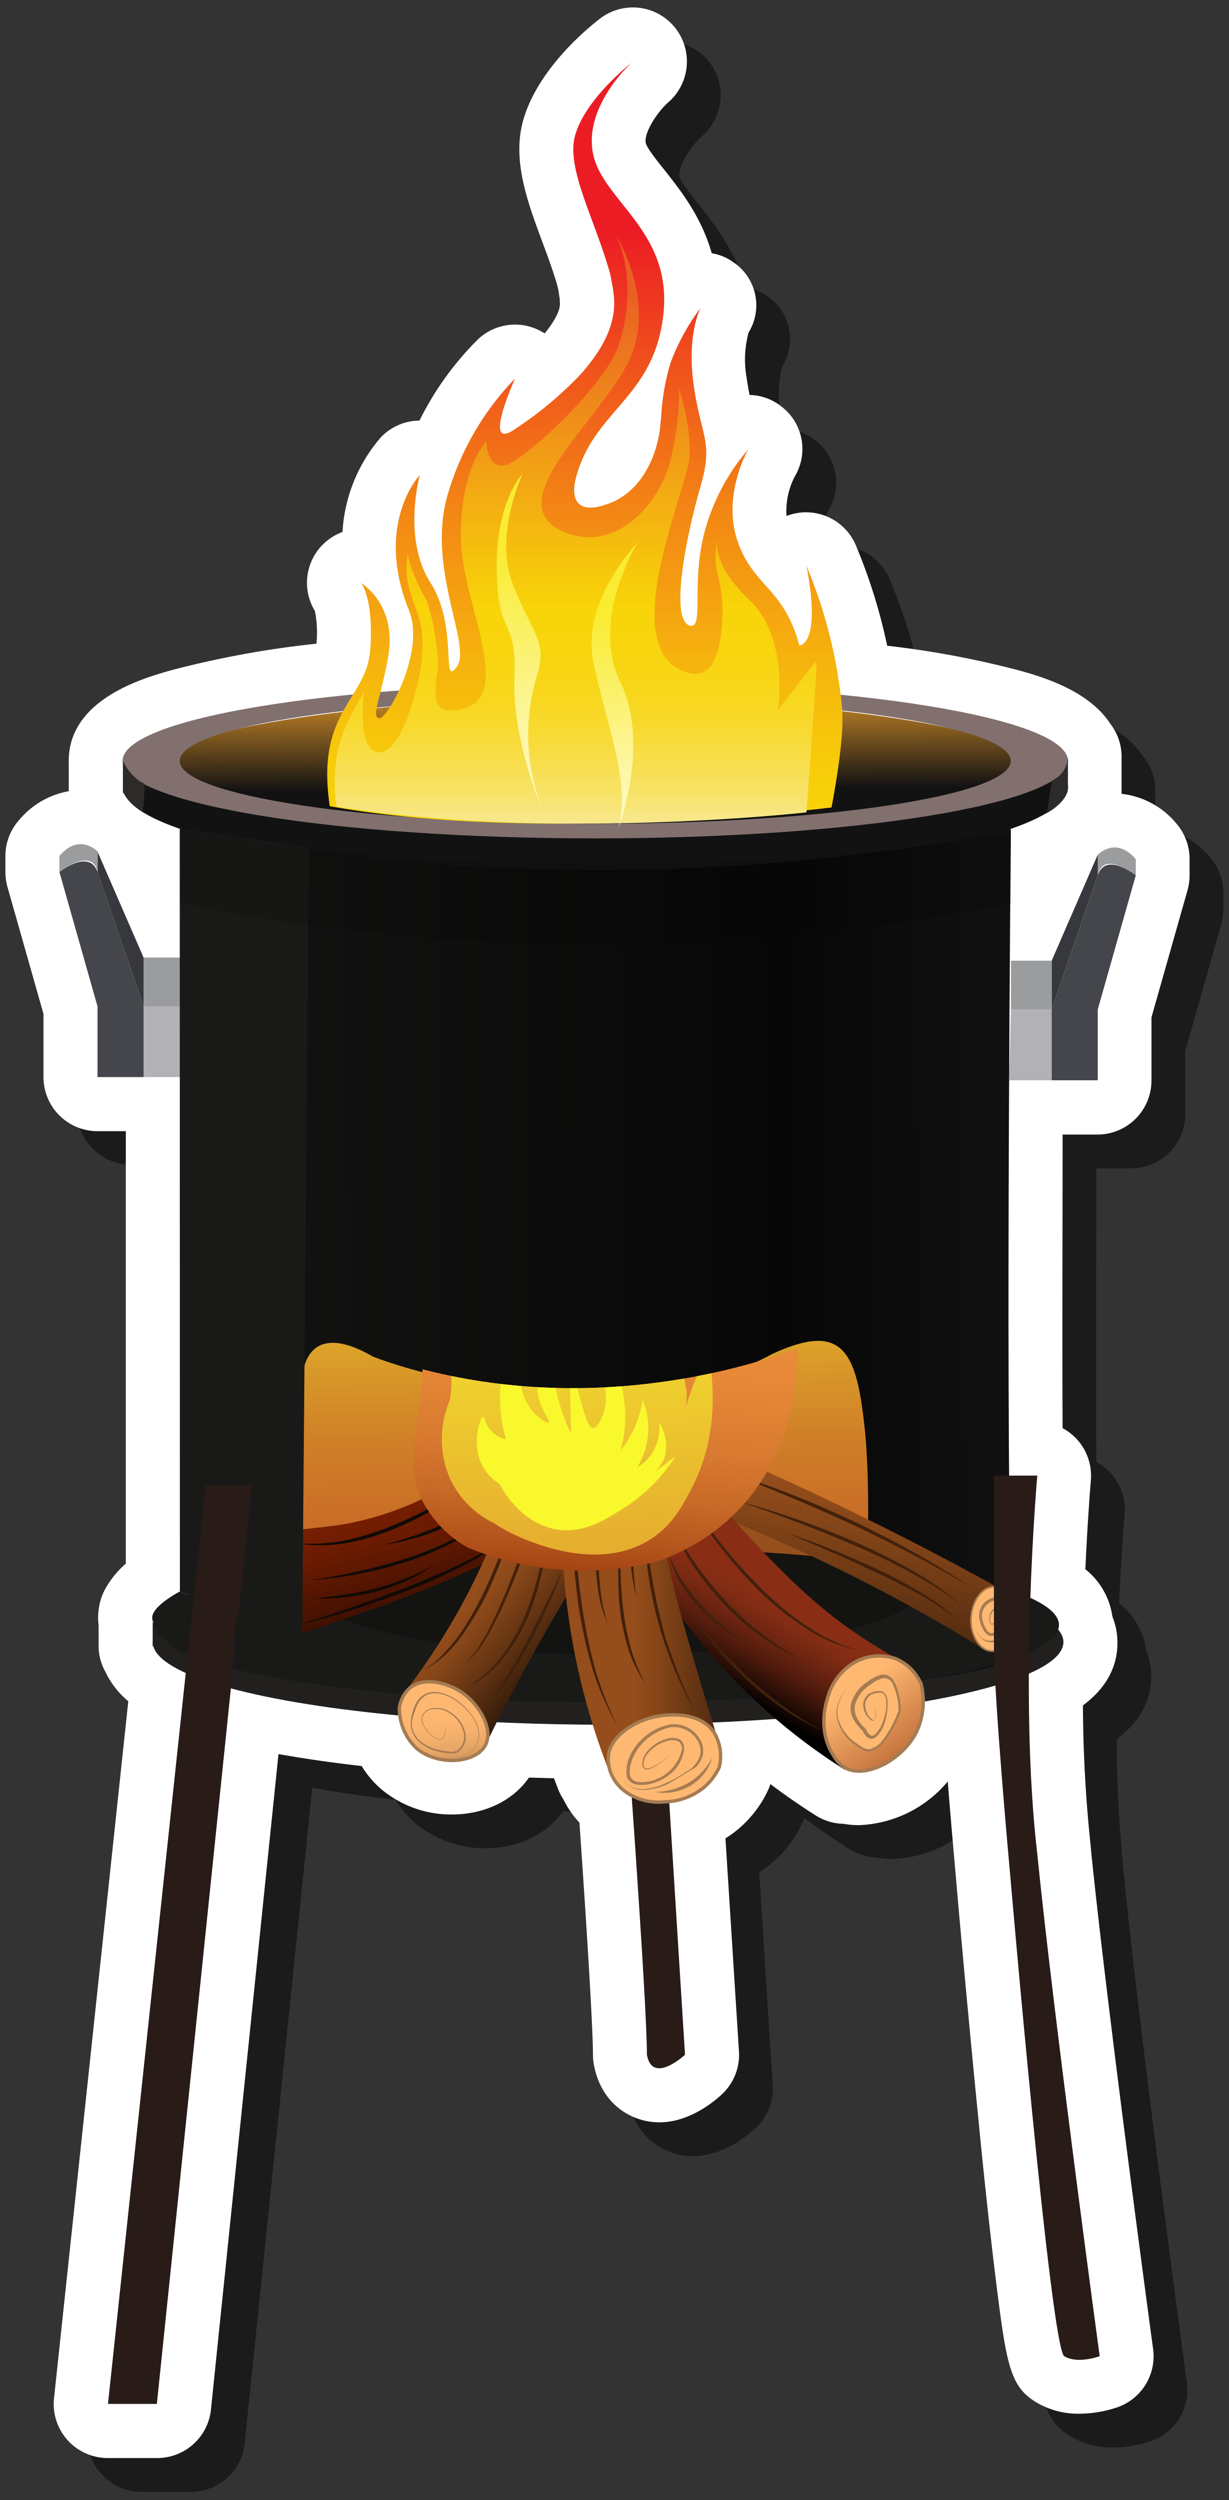 <svg id="Layer_1" data-name="Layer 1" xmlns="http://www.w3.org/2000/svg" xmlns:xlink="http://www.w3.org/1999/xlink" width="182" height="370" viewBox="0 0 182 370">
  <rect x="0" y="0" width="182" height="370" fill="#333333" stroke="none"/>
  <defs>
    <style>
      .cls-1 {
        fill: none;
      }

      .cls-2 {
        fill: #050505;
        opacity: 0.5;
      }

      .cls-3 {
        fill: #fff;
      }

      .cls-4 {
        fill: url(#linear-gradient);
      }

      .cls-5 {
        fill: #281b18;
      }

      .cls-6 {
        fill: #21201e;
      }

      .cls-7 {
        fill: url(#linear-gradient-2);
      }

      .cls-8 {
        fill: #82706e;
      }

      .cls-9 {
        fill: url(#linear-gradient-3);
      }

      .cls-10 {
        fill: #191918;
      }

      .cls-11 {
        opacity: 0.25;
      }

      .cls-12 {
        fill: url(#linear-gradient-4);
      }

      .cls-13, .cls-14, .cls-20, .cls-25 {
        fill: #ffb871;
      }

      .cls-13, .cls-18, .cls-23, .cls-25 {
        stroke: #a67c52;
      }

      .cls-13, .cls-18, .cls-20, .cls-23, .cls-25 {
        stroke-miterlimit: 10;
      }

      .cls-13 {
        stroke-width: 0.25px;
      }

      .cls-15 {
        fill: #a67c52;
      }

      .cls-16 {
        fill: #42210b;
      }

      .cls-17 {
        fill: url(#linear-gradient-5);
      }

      .cls-18, .cls-20, .cls-23, .cls-25 {
        stroke-width: 0.5px;
      }

      .cls-18 {
        fill: url(#linear-gradient-6);
      }

      .cls-19 {
        fill: url(#linear-gradient-7);
      }

      .cls-20 {
        stroke: #603813;
      }

      .cls-21 {
        fill: #110a07;
      }

      .cls-22 {
        fill: url(#linear-gradient-8);
      }

      .cls-23 {
        fill: url(#linear-gradient-9);
      }

      .cls-24 {
        fill: url(#linear-gradient-10);
      }

      .cls-26 {
        clip-path: url(#clip-path);
      }

      .cls-27 {
        fill: url(#linear-gradient-11);
      }

      .cls-28 {
        fill: url(#linear-gradient-12);
      }

      .cls-29 {
        fill: url(#linear-gradient-13);
      }

      .cls-30 {
        fill: url(#linear-gradient-14);
      }

      .cls-31 {
        fill: url(#linear-gradient-15);
      }

      .cls-32 {
        fill: url(#linear-gradient-16);
      }

      .cls-33 {
        fill: #f9f82d;
      }

      .cls-34 {
        fill: #b2b1b6;
      }

      .cls-35 {
        fill: #36383d;
      }

      .cls-36 {
        fill: #45464b;
      }

      .cls-37 {
        fill: #9a9c9e;
      }

      .cls-38 {
        fill: #2c2b29;
      }

      .cls-39 {
        fill: url(#linear-gradient-17);
      }

      .cls-40 {
        fill: url(#linear-gradient-18);
      }

      .cls-41 {
        fill: url(#linear-gradient-19);
      }

      .cls-42 {
        fill: url(#linear-gradient-20);
      }

      .cls-43 {
        opacity: 0.14;
      }
    </style>
    <linearGradient id="linear-gradient" x1="79.24" y1="130.77" x2="80.7" y2="244.87" gradientUnits="userSpaceOnUse">
      <stop offset="0" stop-color="#fff"/>
      <stop offset="0.38" stop-color="#f9f82d"/>
      <stop offset="0.39" stop-color="#f7f22d"/>
      <stop offset="0.51" stop-color="#e6c12b"/>
      <stop offset="0.62" stop-color="#d99b29"/>
      <stop offset="0.72" stop-color="#d08028"/>
      <stop offset="0.81" stop-color="#ca6f27"/>
      <stop offset="0.88" stop-color="#c86927"/>
    </linearGradient>
    <linearGradient id="linear-gradient-2" x1="87.68" y1="38.37" x2="88.26" y2="129.57" gradientUnits="userSpaceOnUse">
      <stop offset="0" stop-color="#fff"/>
      <stop offset="0" stop-color="#d9d9d9"/>
      <stop offset="0" stop-color="#b0b0b0"/>
      <stop offset="0" stop-color="#8b8b8a"/>
      <stop offset="0" stop-color="#6a6a6a"/>
      <stop offset="0" stop-color="#4f4f4e"/>
      <stop offset="0" stop-color="#393938"/>
      <stop offset="0" stop-color="#282827"/>
      <stop offset="0" stop-color="#1d1d1c"/>
      <stop offset="0" stop-color="#161615"/>
      <stop offset="0" stop-color="#141413"/>
      <stop offset="0.53" stop-color="#d69129"/>
      <stop offset="0.7" stop-color="#d58f29"/>
      <stop offset="0.86" stop-color="#121212"/>
    </linearGradient>
    <linearGradient id="linear-gradient-3" x1="27.55" y1="187.03" x2="154.62" y2="186.27" gradientUnits="userSpaceOnUse">
      <stop offset="0" stop-color="#fff"/>
      <stop offset="0" stop-color="#d9d9d9"/>
      <stop offset="0" stop-color="#b0b0b0"/>
      <stop offset="0" stop-color="#8b8b8a"/>
      <stop offset="0" stop-color="#6a6a6a"/>
      <stop offset="0" stop-color="#4f4f4e"/>
      <stop offset="0" stop-color="#393938"/>
      <stop offset="0" stop-color="#282827"/>
      <stop offset="0" stop-color="#1d1d1c"/>
      <stop offset="0" stop-color="#161615"/>
      <stop offset="0" stop-color="#141413"/>
      <stop offset="0.7" stop-color="#070707"/>
      <stop offset="1" stop-color="#121212"/>
    </linearGradient>
    <linearGradient id="linear-gradient-4" x1="131.59" y1="188.54" x2="116.57" y2="291.45" gradientUnits="userSpaceOnUse">
      <stop offset="0.31" stop-color="#944d1b"/>
      <stop offset="0.36" stop-color="#864618"/>
      <stop offset="0.47" stop-color="#603212"/>
      <stop offset="0.62" stop-color="#241307"/>
      <stop offset="0.7"/>
    </linearGradient>
    <linearGradient id="linear-gradient-5" x1="124.09" y1="220.67" x2="93.44" y2="273.42" gradientUnits="userSpaceOnUse">
      <stop offset="0.31" stop-color="#892e15"/>
      <stop offset="0.34" stop-color="#822c14"/>
      <stop offset="0.39" stop-color="#6e2511"/>
      <stop offset="0.45" stop-color="#4e1a0c"/>
      <stop offset="0.51" stop-color="#220b05"/>
      <stop offset="0.55"/>
    </linearGradient>
    <linearGradient id="linear-gradient-6" x1="126.53" y1="249.87" x2="150.95" y2="282.16" gradientUnits="userSpaceOnUse">
      <stop offset="0" stop-color="#ffb871"/>
      <stop offset="0.16" stop-color="#df9254"/>
      <stop offset="0.43" stop-color="#ac5528"/>
      <stop offset="0.63" stop-color="#8d2f0c"/>
      <stop offset="0.74" stop-color="#812101"/>
    </linearGradient>
    <linearGradient id="linear-gradient-7" x1="52.18" y1="205.6" x2="63.77" y2="247.88" gradientUnits="userSpaceOnUse">
      <stop offset="0.31" stop-color="#812101"/>
      <stop offset="0.4" stop-color="#7a1f01"/>
      <stop offset="0.54" stop-color="#671a01"/>
      <stop offset="0.71" stop-color="#471201"/>
      <stop offset="0.89" stop-color="#1c0700"/>
      <stop offset="1"/>
    </linearGradient>
    <linearGradient id="linear-gradient-8" x1="64.72" y1="227.74" x2="88.44" y2="248.22" gradientUnits="userSpaceOnUse">
      <stop offset="0.31" stop-color="#944d1b"/>
      <stop offset="0.41" stop-color="#864618"/>
      <stop offset="0.6" stop-color="#603212"/>
      <stop offset="0.86" stop-color="#241307"/>
      <stop offset="1"/>
    </linearGradient>
    <linearGradient id="linear-gradient-9" x1="64.34" y1="246.81" x2="68.6" y2="272.19" gradientUnits="userSpaceOnUse">
      <stop offset="0.14" stop-color="#ffb871"/>
      <stop offset="0.31" stop-color="#fdb670"/>
      <stop offset="0.4" stop-color="#f4b06c"/>
      <stop offset="0.48" stop-color="#e7a666"/>
      <stop offset="0.54" stop-color="#d3985d"/>
      <stop offset="0.6" stop-color="#b98652"/>
      <stop offset="0.66" stop-color="#9a6f44"/>
      <stop offset="0.71" stop-color="#745433"/>
      <stop offset="0.76" stop-color="#493420"/>
      <stop offset="0.81" stop-color="#19120b"/>
      <stop offset="0.83"/>
    </linearGradient>
    <linearGradient id="linear-gradient-10" x1="83.2" y1="238.21" x2="117.6" y2="238.21" xlink:href="#linear-gradient-8"/>
    <clipPath id="clip-path">
      <path class="cls-1" d="M51,198.69S42.9,218.27,51,222,38.57,239.59,51,248s82.39,6,81.68-19.51-11.11-30.35-11.11-30.35S87.51,214.18,51,198.69Z"/>
    </clipPath>
    <linearGradient id="linear-gradient-11" x1="67.86" y1="170.93" x2="65.75" y2="204.94" gradientUnits="userSpaceOnUse">
      <stop offset="0" stop-color="#ef913c"/>
      <stop offset="0.35" stop-color="#ed8f3b"/>
      <stop offset="0.51" stop-color="#e68837"/>
      <stop offset="0.63" stop-color="#d97b30"/>
      <stop offset="0.73" stop-color="#c76927"/>
      <stop offset="0.82" stop-color="#b0511a"/>
      <stop offset="0.9" stop-color="#94350b"/>
      <stop offset="0.94" stop-color="#812101"/>
    </linearGradient>
    <linearGradient id="linear-gradient-12" x1="1105.94" y1="-70.36" x2="1103.23" y2="-26.75" gradientTransform="translate(-1007.45 -80.18) rotate(15.37)" xlink:href="#linear-gradient-11"/>
    <linearGradient id="linear-gradient-13" x1="92" y1="134.87" x2="88.34" y2="193.73" xlink:href="#linear-gradient-11"/>
    <linearGradient id="linear-gradient-14" x1="108.68" y1="151.91" x2="105.19" y2="208.12" xlink:href="#linear-gradient-11"/>
    <linearGradient id="linear-gradient-15" x1="88.52" y1="160.34" x2="83.29" y2="244.47" xlink:href="#linear-gradient-11"/>
    <linearGradient id="linear-gradient-16" x1="84.33" y1="174.9" x2="87.61" y2="276.24" gradientUnits="userSpaceOnUse">
      <stop offset="0" stop-color="#f9f82d"/>
      <stop offset="0.61" stop-color="#e3a32f"/>
      <stop offset="0.94" stop-color="#d87930"/>
    </linearGradient>
    <linearGradient id="linear-gradient-17" x1="86.63" y1="121.87" x2="86.63" y2="9.24" gradientUnits="userSpaceOnUse">
      <stop offset="0" stop-color="#f8d409"/>
      <stop offset="0.08" stop-color="#f7cb0a"/>
      <stop offset="0.22" stop-color="#f6b20e"/>
      <stop offset="0.4" stop-color="#f38914"/>
      <stop offset="0.6" stop-color="#f0521c"/>
      <stop offset="0.78" stop-color="#ec1c24"/>
      <stop offset="1" stop-color="#ec1c24"/>
    </linearGradient>
    <linearGradient id="linear-gradient-18" x1="85.24" y1="121.87" x2="85.24" y2="43.18" gradientUnits="userSpaceOnUse">
      <stop offset="0" stop-color="#f7e88e"/>
      <stop offset="0.06" stop-color="#f7e266"/>
      <stop offset="0.13" stop-color="#f8dd45"/>
      <stop offset="0.19" stop-color="#f8d92b"/>
      <stop offset="0.26" stop-color="#f8d618"/>
      <stop offset="0.33" stop-color="#f8d50d"/>
      <stop offset="0.41" stop-color="#f8d409"/>
      <stop offset="1" stop-color="#ea5f24"/>
    </linearGradient>
    <linearGradient id="linear-gradient-19" x1="76.87" y1="130.74" x2="76.87" y2="81.32" gradientUnits="userSpaceOnUse">
      <stop offset="0" stop-color="#fff"/>
      <stop offset="0.42" stop-color="#fdf7ab"/>
      <stop offset="1" stop-color="#f9ec31"/>
    </linearGradient>
    <linearGradient id="linear-gradient-20" x1="91.04" y1="133.46" x2="91.04" y2="90.91" xlink:href="#linear-gradient-19"/>
  </defs>
  <g>
    <path class="cls-2" d="M179.31,127a12.3,12.3,0,0,0-8.22-4.52l0-.35c0-.24,0-.48,0-.7s0-.36,0-.54c0,0,0-3.91,0-4a7.89,7.89,0,0,0-1.7-4.82c-3.25-5-10.4-7-13.53-7.87a138.14,138.14,0,0,0-19.48-3.64,81.88,81.88,0,0,0-4.7-15,8,8,0,0,0-9.7-4.38,4.4,4.4,0,0,0-.51.18,11.15,11.15,0,0,1,1.2-5.8,7.91,7.91,0,0,0-2-10.44A7.79,7.79,0,0,0,116,63.45c-.14-.72-.29-1.53-.42-2.46a15.28,15.28,0,0,1,.28-6.79,7.67,7.67,0,0,0-2.3-10.42,7.38,7.38,0,0,0-3.16-1.3c-1.54-5.44-4.67-9.37-7-12.32-1.05-1.31-2.63-3.29-2.77-4-.29-1.56,1.7-4.51,3.2-5.9A8,8,0,0,0,93.67,7.9c-1.48,1.14-9,7.23-11.18,14.86-1.68,5.88.59,12,2.77,17.9.7,1.87,1.42,3.81,2,5.68.1.32.19.63.28.95s.18.83.25,1.25c0,.22.07.44.1.66a2.51,2.51,0,0,0,0,.27c.13.8,0,2.07-2.13,4.75a1.47,1.47,0,0,1-.1.13,8,8,0,0,0-9.81.8,45.19,45.19,0,0,0-8.73,12.09,8,8,0,0,0-5.73,2.49,23.45,23.45,0,0,0-5.67,14,8,8,0,0,0-4.09,11.68,16.3,16.3,0,0,1,.23,4.85,143.13,143.13,0,0,0-21.49,3.88c-4.16,1.17-15.22,4.29-15.22,13.43a5.43,5.43,0,0,0,0,.57l0,3.91a12.41,12.41,0,0,0-7.49,4.43,8,8,0,0,0-1.89,5.17v2.36a8.09,8.09,0,0,0,.3,2.19l5.34,18.81v9.35a8,8,0,0,0,8,8h4.19v64a13.84,13.84,0,0,0-3.18,4,8,8,0,0,0-.58,1.52,9.17,9.17,0,0,0-.27,3.6v3.09a7.85,7.85,0,0,0,1,3.78A12.7,12.7,0,0,0,24,256.76L13,359.91a8,8,0,0,0,8,8.85h7.24a8,8,0,0,0,8-7.18l10-97c3.75.67,7.88,1.27,12.32,1.77a14.24,14.24,0,0,0,3.05,3.55,16.08,16.08,0,0,0,10.33,3.62c4.82,0,9.06-2.06,11.39-5.46l3.71.1.62,1.64a8.44,8.44,0,0,0,.81,1.55,14,14,0,0,0,2.34,3.38c1.29,18.65,2,30.8,2,34.35a8.31,8.31,0,0,0,.13,1.41c1.06,5.94,5.63,8.59,9.69,8.59,4.35,0,7.93-2.9,9.27-4.14a8,8,0,0,0,2.53-6.36l-2-31.53a15.42,15.42,0,0,0,2.12-1.56,16.8,16.8,0,0,0,4.18-5.55,8,8,0,0,0,.36-.92c2.17,1.64,4.41,3.19,6.7,4.64a8,8,0,0,0,4.1,1.24,13.62,13.62,0,0,0,2.32.2,18,18,0,0,0,13.14-6.46c.6,7.53,1.21,14.12,1.24,14.53,0,.17,1.54,17.75,3.28,35.24,1,10.32,1.93,18.6,2.68,24.62,1.5,11.93,2.05,15.15,5.89,17.47a12.06,12.06,0,0,0,6.39,1.7h0a17.8,17.8,0,0,0,5.78-1,8,8,0,0,0,5.15-8.58c-.07-.51-6.84-50.41-9.21-74,0,0,0-.08,0-.13a202.92,202.92,0,0,1-1.18-21.11c3.4-2.53,5.11-5.64,5.11-9.28a10.29,10.29,0,0,0-.75-3.87,10.87,10.87,0,0,0-4-7c.35-7.77.81-13.07.81-13.13a8,8,0,0,0-4.18-7.75c-.07-13.57,0-29.1,0-43.45h5.16a8,8,0,0,0,8-8v-9.35l5.34-18.81a8.09,8.09,0,0,0,.3-2.19v-2.36A8,8,0,0,0,179.31,127Z"/>
    <path class="cls-3" d="M174.31,122a12.3,12.3,0,0,0-8.22-4.52l0-.35c0-.24,0-.48,0-.7s0-.36,0-.54c0,0,0-3.91,0-4a7.89,7.89,0,0,0-1.7-4.82c-3.25-5-10.4-7-13.53-7.87a138.14,138.14,0,0,0-19.48-3.64,81.88,81.88,0,0,0-4.7-15,8,8,0,0,0-9.7-4.38,4.4,4.4,0,0,0-.51.18,11.15,11.15,0,0,1,1.2-5.8,7.91,7.91,0,0,0-2-10.44A7.79,7.79,0,0,0,111,58.45c-.14-.72-.29-1.53-.42-2.46a15.28,15.28,0,0,1,.28-6.79,7.67,7.67,0,0,0-2.3-10.42,7.38,7.38,0,0,0-3.16-1.3c-1.54-5.44-4.67-9.37-7-12.32-1.05-1.31-2.63-3.29-2.77-4-.29-1.56,1.7-4.51,3.2-5.9A8,8,0,0,0,88.67,2.9c-1.48,1.14-9,7.23-11.18,14.86-1.68,5.88.59,12,2.77,17.9.7,1.87,1.42,3.81,2,5.68.1.32.19.63.28.95s.18.83.25,1.25c0,.22.07.44.1.66a2.51,2.51,0,0,0,0,.27c.13.8,0,2.07-2.13,4.75a1.47,1.47,0,0,1-.1.13,8,8,0,0,0-9.81.8,45.19,45.19,0,0,0-8.73,12.09,8,8,0,0,0-5.73,2.49,23.45,23.45,0,0,0-5.67,14,8,8,0,0,0-4.09,11.68,16.3,16.3,0,0,1,.23,4.85A143.13,143.13,0,0,0,25.4,99.18c-4.16,1.17-15.22,4.29-15.22,13.43a5.43,5.43,0,0,0,0,.57l0,3.91a12.41,12.41,0,0,0-7.49,4.43A8,8,0,0,0,.8,126.69v2.36a8.09,8.09,0,0,0,.3,2.19l5.34,18.81v9.35a8,8,0,0,0,8,8h4.19v64a13.84,13.84,0,0,0-3.18,4,8,8,0,0,0-.58,1.52,9.17,9.17,0,0,0-.27,3.6v3.09a7.85,7.85,0,0,0,1,3.78A12.7,12.7,0,0,0,19,251.76L8,354.91a8,8,0,0,0,8,8.85h7.24a8,8,0,0,0,8-7.18l10-97c3.75.67,7.88,1.27,12.32,1.77a14.24,14.24,0,0,0,3.05,3.55,16.08,16.08,0,0,0,10.33,3.62c4.82,0,9.06-2.06,11.39-5.46l3.71.1.62,1.64a8.44,8.44,0,0,0,.81,1.55,14,14,0,0,0,2.34,3.38c1.29,18.65,2,30.8,2,34.35a8.31,8.31,0,0,0,.13,1.41c1.06,5.94,5.63,8.59,9.69,8.59,4.35,0,7.93-2.9,9.27-4.14a8,8,0,0,0,2.53-6.36l-2-31.53a15.42,15.42,0,0,0,2.12-1.56,16.8,16.8,0,0,0,4.18-5.55,8,8,0,0,0,.36-.92c2.17,1.64,4.41,3.19,6.7,4.64a8,8,0,0,0,4.1,1.24,13.62,13.62,0,0,0,2.32.2,18,18,0,0,0,13.14-6.46c.6,7.53,1.21,14.12,1.24,14.53,0,.17,1.54,17.75,3.28,35.24,1,10.32,1.93,18.6,2.68,24.62,1.5,11.93,2.05,15.15,5.89,17.47a12.06,12.06,0,0,0,6.39,1.7h0a17.8,17.8,0,0,0,5.78-1,8,8,0,0,0,5.15-8.58c-.07-.51-6.84-50.41-9.21-74,0,0,0-.08,0-.13a202.92,202.92,0,0,1-1.18-21.11c3.4-2.53,5.11-5.64,5.11-9.28a10.29,10.29,0,0,0-.75-3.87,10.87,10.87,0,0,0-4-7c.35-7.77.81-13.07.81-13.13a8,8,0,0,0-4.18-7.75c-.07-13.57,0-29.1,0-43.45h5.16a8,8,0,0,0,8-8v-9.35l5.34-18.81a8.09,8.09,0,0,0,.3-2.19v-2.36A8,8,0,0,0,174.31,122Z"/>
    <g>
      <path class="cls-4" d="M36.23,124.48v111s-24.87,3.32-6.74,6.66c26.62,3,107.49,6.87,107.49,6.87V128.74Z"/>
      <path class="cls-5" d="M98.22,252.53l3.22,51.55s-4.83,4.5-5.64,0c0-8.11-3.21-51.55-3.21-51.55Z"/>
      <ellipse class="cls-6" cx="90.05" cy="243.01" rx="67.43" ry="12.23"/>
      <ellipse class="cls-7" cx="88.17" cy="116.42" rx="69.98" ry="13.1"/>
      <path class="cls-8" d="M88.15,101.15c-38.64,0-70,5.13-70,11.46s31.33,11.46,70,11.46,70-5.13,70-11.46S126.8,101.15,88.15,101.15Zm0,20.75c-34,0-61.53-4.16-61.53-9.29s27.55-9.28,61.53-9.28,61.53,4.15,61.53,9.28S122.13,121.9,88.15,121.9Z"/>
      <path class="cls-9" d="M149.7,235.94c-.8-31.16,0-113.27,0-113.27s-56.32,13.72-123.08,0l0,113.23s-11.83,6.43,5.62,9.69c17.15,6,95.64,8.33,118.76-.16C162.21,239.94,153.32,236.83,149.7,235.94Zm-21.71,6H46l-1.21-2.42V204s0-9.28,10.46-3.23c11.66,4.44,39.81,10.09,59.11-.4,10.46-4.84,12.47-.4,13.68,10.89S128,241.9,128,241.9Z"/>
      <ellipse class="cls-10" cx="89.77" cy="240.47" rx="67.05" ry="11.46"/>
      <g>
        <ellipse class="cls-11" cx="90.69" cy="233.42" rx="47.59" ry="11.47"/>
        <g>
          <path class="cls-12" d="M106.14,224.28c5.58,2.18,11.47,4.73,17.58,7.69a244.19,244.19,0,0,1,22.5,12.44c-2.94-2.7-3.07-6.44-1.45-8,1.46-1.42,4.08-.8,4.37-.73-8.09-4.51-16.73-9-25.92-13.4q-8.72-4.17-17.08-7.75S98.86,215.8,106.14,224.28Z"/>
          <path class="cls-13" d="M144.34,242.33c-2.13-4.46,2.24-11.05,6.07-5.21C153,241.51,146.83,247.53,144.34,242.33Z"/>
          <g>
            <path class="cls-14" d="M147.82,239.4s-1.23,2.16-1.23.1,2.91-2.06,2.18,0-2.19,3.84-3.28.89a2.64,2.64,0,0,1,3.28-3.64c1.46.69,2.19,4.12,0,5.49s-3.64.69-4.37-1.37"/>
            <path class="cls-15" d="M147.82,239.4a3.81,3.81,0,0,1-.54.79c-.11.1-.23.26-.44.23s-.24-.27-.27-.42a1.87,1.87,0,0,1,.49-1.84,1.45,1.45,0,0,1,1-.34,1,1,0,0,1,.9.54,1.47,1.47,0,0,1,0,1,6.7,6.7,0,0,1-.34.92,3.81,3.81,0,0,1-1.17,1.61,1.05,1.05,0,0,1-1.12.09,2,2,0,0,1-.71-.78,4.84,4.84,0,0,1-.62-1.9,2.76,2.76,0,0,1,.61-1.95,3.09,3.09,0,0,1,1.76-1,2.22,2.22,0,0,1,2,.51,3.57,3.57,0,0,1,.91,1.79,3.84,3.84,0,0,1-.1,2,3,3,0,0,1-1.18,1.59,4.73,4.73,0,0,1-1.79.76,2.17,2.17,0,0,1-1.85-.52,3.7,3.7,0,0,1-1-1.64,3.76,3.76,0,0,0,1,1.55,2,2,0,0,0,1.72.37,3.42,3.42,0,0,0,2.65-2.23,3.56,3.56,0,0,0-.75-3.33,1.74,1.74,0,0,0-1.58-.37,2.52,2.52,0,0,0-1.46.86,2.24,2.24,0,0,0-.52,1.6A4.38,4.38,0,0,0,146,241c.28.54.75.91,1.2.56a3.55,3.55,0,0,0,1.06-1.41c.25-.56.58-1.17.35-1.67s-1-.52-1.43-.15a1.68,1.68,0,0,0-.52,1.63c0,.15.06.32.17.35s.27-.09.38-.18A4.28,4.28,0,0,0,147.82,239.4Z"/>
          </g>
          <path class="cls-16" d="M107.1,217.68c3.25.95,6.45,2.07,9.6,3.29s6.27,2.57,9.35,4,6.09,3,9,4.6,5.85,3.42,8.68,5.27c-2.93-1.7-5.86-3.38-8.86-4.93s-6-3.08-9.08-4.49-6.16-2.78-9.28-4.07S110.29,218.8,107.1,217.68Z"/>
          <path class="cls-16" d="M109.42,222.19c2.94.77,5.84,1.69,8.71,2.69s5.71,2.11,8.5,3.32a86.31,86.31,0,0,1,8.18,4.05,43.53,43.53,0,0,1,7.46,5.24l-1.83-1.36c-.61-.45-1.26-.83-1.9-1.25s-1.28-.8-1.94-1.18-1.3-.77-2-1.11c-2.66-1.45-5.41-2.73-8.19-3.94s-5.59-2.33-8.43-3.41S112.31,223.14,109.42,222.19Z"/>
          <path class="cls-16" d="M116.74,226.94c2.24.74,4.45,1.56,6.64,2.44s4.34,1.84,6.48,2.82,4.22,2.11,6.25,3.32a25.8,25.8,0,0,1,5.63,4.27,31.35,31.35,0,0,0-5.82-3.94c-2.06-1.13-4.14-2.21-6.28-3.19s-4.26-2-6.41-2.93S118.91,227.85,116.74,226.94Z"/>
        </g>
        <g>
          <path class="cls-17" d="M95.21,230.4a87.32,87.32,0,0,0,8,11.92,88.27,88.27,0,0,0,21.89,19.58c.47-9.6,3.08-16.18,6.42-16.62.76-.1,2.1,0,4,1.94-8-5.28-13.64-6.67-30.82-26.85-1.29-1.52-2.92-3-4.55-2.65C96.62,218.38,95.53,227.09,95.21,230.4Z"/>
          <path class="cls-18" d="M123.39,259.72c-2.33-3.58-1.06-7.74-.85-8.38a8.72,8.72,0,0,1,3.64-5.1,7.39,7.39,0,0,1,6.56-.73,7.16,7.16,0,0,1,3.65,3.64,10.69,10.69,0,0,1-.73,7.29c-2.11,4.05-7.41,6.79-10.44,5.21A5.07,5.07,0,0,1,123.39,259.72Z"/>
          <path class="cls-16" d="M128.08,244.41a22.61,22.61,0,0,1-8.81-3.49,43.65,43.65,0,0,1-7.38-6,72.69,72.69,0,0,1-11.35-15.23c.83,1.35,1.73,2.65,2.65,3.94s1.85,2.57,2.82,3.81a76.91,76.91,0,0,0,6.24,7.13,45.46,45.46,0,0,0,7.22,6.07,26.46,26.46,0,0,0,4.12,2.31A20.61,20.61,0,0,0,128.08,244.41Z"/>
          <path class="cls-16" d="M99.21,225.14a34.71,34.71,0,0,0,1.72,3.11c.61,1,1.26,2,1.94,3a48,48,0,0,0,4.45,5.5c.78.89,1.65,1.68,2.49,2.51s1.76,1.58,2.71,2.28c.47.36.93.73,1.4,1.08l1.48,1c1,.7,2,1.23,3,1.85a34.13,34.13,0,0,1-6.15-3.6,37.16,37.16,0,0,1-5.34-4.76,43.48,43.48,0,0,1-4.4-5.63A35.84,35.84,0,0,1,99.21,225.14Z"/>
          <path class="cls-16" d="M101.41,237.49c.65.95,1.36,1.87,2.08,2.77s1.46,1.79,2.21,2.66a64.52,64.52,0,0,0,4.81,5,53.57,53.57,0,0,0,5.29,4.44l1.39,1,1.45.94c1,.67,2,1.18,3,1.78a38.78,38.78,0,0,1-6-3.43,48.39,48.39,0,0,1-5.41-4.38,58.62,58.62,0,0,1-4.75-5.09A44.7,44.7,0,0,1,101.41,237.49Z"/>
          <path class="cls-16" d="M99.21,230.34a17.16,17.16,0,0,0,1.92,3.74,26,26,0,0,0,2.61,3.29,33.51,33.51,0,0,0,3,2.93c1.06.93,2.18,1.79,3.3,2.66-.62-.36-1.22-.73-1.82-1.11s-1.17-.81-1.73-1.25a28.62,28.62,0,0,1-3.15-2.89,22.42,22.42,0,0,1-2.56-3.42A12.78,12.78,0,0,1,99.21,230.34Z"/>
          <g>
            <path class="cls-14" d="M129.53,252.39s.55,3.19-.76,1.93-1.32-3.93,1.45-3.93-.46,9.94-2.31,5.64c-3.23-3-1.69-5.65,1.7-7.65s3.5,4.79,3.5,4.79-2.59,7.24-5.51,5.57-5.69-5-2.23-9"/>
            <path class="cls-15" d="M129.53,252.39a8.84,8.84,0,0,1,.13,1.14,3.75,3.75,0,0,1,0,.58.66.66,0,0,1-.27.52.6.6,0,0,1-.55-.19,2.27,2.27,0,0,1-.4-.42,2.73,2.73,0,0,1-.52-1.05,2.09,2.09,0,0,1,.6-2.19,2.35,2.35,0,0,1,1.1-.47,5.61,5.61,0,0,1,.59-.06,1,1,0,0,1,.62.18,1.61,1.61,0,0,1,.59,1.08,5.83,5.83,0,0,1,0,1.18A8.94,8.94,0,0,1,131,255a5,5,0,0,1-1.21,2,1.27,1.27,0,0,1-.61.31.92.92,0,0,1-.69-.18,2.45,2.45,0,0,1-.73-1l.05.08a7.14,7.14,0,0,1-1.38-1.7,3.53,3.53,0,0,1-.45-2.19,5.65,5.65,0,0,1,2.56-3.48,5.07,5.07,0,0,1,2-1,1.66,1.66,0,0,1,1.18.24,3.38,3.38,0,0,1,.44.4c.11.16.23.32.32.48a10,10,0,0,1,.91,4.24v.08a16.55,16.55,0,0,1-2.37,4.37,3.91,3.91,0,0,1-2,1.48,1.89,1.89,0,0,1-1.3-.18,9.44,9.44,0,0,1-1-.68,6.54,6.54,0,0,1-2.79-4,4.61,4.61,0,0,1,.28-2.44,7.63,7.63,0,0,1,1.33-2.07,7.73,7.73,0,0,0-1.25,2.1,4.39,4.39,0,0,0-.19,2.38,6.53,6.53,0,0,0,2.8,3.79c.66.45,1.36,1,2.1.77a3.62,3.62,0,0,0,1.81-1.4,16.94,16.94,0,0,0,2.26-4.27l0,.08a9.7,9.7,0,0,0-.87-4,1.41,1.41,0,0,0-1.47-.86,5,5,0,0,0-1.76.92,5.16,5.16,0,0,0-2.38,3.15,3.13,3.13,0,0,0,.37,1.91,7.26,7.26,0,0,0,1.29,1.59l0,0,0,0a2.1,2.1,0,0,0,.58.84c.23.19.51.12.78-.1a4.79,4.79,0,0,0,1.12-1.85,8.49,8.49,0,0,0,.52-2.17c0-.7.06-1.58-.46-2-.24-.21-.64-.13-1-.09a2.2,2.2,0,0,0-1,.39,1.89,1.89,0,0,0-.59,2,2.7,2.7,0,0,0,.45,1,2.41,2.41,0,0,0,.37.41c.14.13.31.24.46.19s.21-.27.24-.45a3.63,3.63,0,0,0,0-.57A8.75,8.75,0,0,0,129.53,252.39Z"/>
          </g>
        </g>
        <g>
          <path class="cls-19" d="M71.16,216.72a50.14,50.14,0,0,1-5.83,3.65,46,46,0,0,1-13.84,5.1c-5.62,1-12,.84-13.85,2.91a6.17,6.17,0,0,0-1.45,2.92,4.94,4.94,0,0,0,0,1.45c3.42-2.34,4.81-1.62,5.1-1.45,1.83,1.08,1.64,5.73-.73,11.66,2.16-.66,27-8.24,35-13.85,1.35-1,3.95-2.84,4.37-5.83a6.54,6.54,0,0,0-1.46-5.1A6.12,6.12,0,0,0,74.08,216,5.88,5.88,0,0,0,71.16,216.72Z"/>
          <ellipse class="cls-20" cx="39.83" cy="235.67" rx="4.37" ry="7.29"/>
          <path class="cls-15" d="M39.1,236.4a1.85,1.85,0,0,1-1-.78,1.23,1.23,0,0,1,0-1.23,2.34,2.34,0,0,1,2.15-1.22,1.44,1.44,0,0,1,1,.83,3.63,3.63,0,0,1,.34,1.25,3.07,3.07,0,0,1-.69,2.43,2.46,2.46,0,0,1-2.46.52,2.81,2.81,0,0,1-1.93-1.65,4.39,4.39,0,0,1-.12-2.56,5.68,5.68,0,0,1,1.07-2.34,3.23,3.23,0,0,1,2.14-1.42,2.59,2.59,0,0,1,2.13,1.38,7.55,7.55,0,0,1,.88,5,9.47,9.47,0,0,1-.69,2.46A3.26,3.26,0,0,1,40.26,241a2.7,2.7,0,0,1-2.41-.61,3.61,3.61,0,0,1-1.3-2.13,3.58,3.58,0,0,0,1.34,2.08,2.58,2.58,0,0,0,2.33.55A3.24,3.24,0,0,0,41.78,239a9.29,9.29,0,0,0,.65-2.43,7.38,7.38,0,0,0-.88-4.84,2.39,2.39,0,0,0-1.95-1.26,3,3,0,0,0-2,1.34,5.63,5.63,0,0,0-1,2.24,4.22,4.22,0,0,0,.09,2.44A2.64,2.64,0,0,0,38.48,238a2.31,2.31,0,0,0,2.29-.45,2.94,2.94,0,0,0,.67-2.31,3.56,3.56,0,0,0-.32-1.2,1.3,1.3,0,0,0-.87-.77,2.24,2.24,0,0,0-2.07,1.13,1.18,1.18,0,0,0,0,1.19A1.87,1.87,0,0,0,39.1,236.4Z"/>
          <path class="cls-21" d="M72.33,217.68A51.87,51.87,0,0,1,66,222.31,53.62,53.62,0,0,1,59,226a37.61,37.61,0,0,1-7.56,2.34,22.86,22.86,0,0,1-7.87,0,25.83,25.83,0,0,0,7.8-.43,40.92,40.92,0,0,0,7.44-2.42,58.07,58.07,0,0,0,7-3.55c1.14-.64,2.25-1.34,3.34-2.07S71.28,218.47,72.33,217.68Z"/>
          <path class="cls-21" d="M46,233.85c1.26-.17,2.5-.39,3.74-.63s2.48-.48,3.71-.78a69.94,69.94,0,0,0,7.27-2,47.12,47.12,0,0,0,6.95-2.93,29.28,29.28,0,0,0,6.18-4.31,25.35,25.35,0,0,1-6,4.65,43.71,43.71,0,0,1-7,3.06,62.66,62.66,0,0,1-7.35,1.95A59.77,59.77,0,0,1,46,233.85Z"/>
          <path class="cls-21" d="M44.2,240.47c2.78-.87,5.53-1.79,8.27-2.74s5.47-1.94,8.17-3,5.35-2.22,8-3.5a32.13,32.13,0,0,0,7.31-4.65,28.19,28.19,0,0,1-7.13,5,83.57,83.57,0,0,1-7.95,3.62c-2.72,1-5.45,2-8.23,2.92S47,239.78,44.2,240.47Z"/>
          <path class="cls-21" d="M73.87,219.65a12.17,12.17,0,0,1-3.32,3.61,23.84,23.84,0,0,1-4.23,2.54,36,36,0,0,1-4.6,1.75l-2.38.62c-.8.15-1.6.32-2.41.46.78-.25,1.57-.46,2.35-.7l2.32-.75a42.19,42.19,0,0,0,4.51-1.84A25.44,25.44,0,0,0,70.33,223a19.56,19.56,0,0,0,1.9-1.5A10.38,10.38,0,0,0,73.87,219.65Z"/>
          <path class="cls-21" d="M46,236.89c.06-.21.33-.23.5-.29l.6-.1,1.19-.15c.8-.08,1.59-.17,2.38-.29a38.71,38.71,0,0,0,4.68-.92,38.3,38.3,0,0,0,8.87-3.48A24.68,24.68,0,0,1,60.05,234a30.43,30.43,0,0,1-4.56,1.6,33.1,33.1,0,0,1-4.76.81c-.8.07-1.6.12-2.4.16l-1.2,0a5.63,5.63,0,0,0-.59.05C46.36,236.71,46.1,236.7,46,236.89Z"/>
        </g>
        <g>
          <path class="cls-22" d="M77,216a97.78,97.78,0,0,1-5.17,14.51A98.42,98.42,0,0,1,59.5,251a9.18,9.18,0,0,1,6.57-.21,9.31,9.31,0,0,1,5.82,7.5c7.29-15.3,19-33.52,19-33.52S85,213.08,77,216Z"/>
          <path class="cls-23" d="M59.14,252.79a4.84,4.84,0,0,1,1.46-2.91c2.15-1.89,5.91-.79,8,.73,2.41,1.73,4.51,5.33,3.28,7.65-1.41,2.69-7,3.14-10.16.5A8.13,8.13,0,0,1,59.14,252.79Z"/>
          <path class="cls-15" d="M65.94,254.92a5.9,5.9,0,0,1,0,1.57,1.59,1.59,0,0,1-.31.73.72.72,0,0,1-.75.2,3.83,3.83,0,0,1-1.31-.9c-.19-.18-.36-.39-.54-.59a3.65,3.65,0,0,1-.4-.69,1.67,1.67,0,0,1,0-1.58A2,2,0,0,1,64,252.8a3.81,3.81,0,0,1,3,.8,4.93,4.93,0,0,1,1.84,2.57,2.86,2.86,0,0,1-.84,3,1.47,1.47,0,0,1-.78.3,5.44,5.44,0,0,1-.81,0,10.52,10.52,0,0,1-1.57-.27A6.43,6.43,0,0,1,62,257.73a3.72,3.72,0,0,1-1.17-2.94,6.93,6.93,0,0,1,.31-1.57,5.08,5.08,0,0,1,.65-1.47,3,3,0,0,1,2.79-1.35,6.09,6.09,0,0,1,3,1.17,9,9,0,0,1,2.27,2.22,5,5,0,0,1,1.12,2.94,3.78,3.78,0,0,1-1.43,2.76,4.13,4.13,0,0,1-3,.59,4.07,4.07,0,0,0,3-.64,3.68,3.68,0,0,0,1.35-2.71,5,5,0,0,0-1.11-2.86,9.46,9.46,0,0,0-2.25-2.17,6.1,6.1,0,0,0-2.87-1.12,2.79,2.79,0,0,0-2.61,1.29,4.79,4.79,0,0,0-.61,1.41A6.18,6.18,0,0,0,61,254.8a3.43,3.43,0,0,0,1.12,2.75,6.16,6.16,0,0,0,2.73,1.38,10.13,10.13,0,0,0,1.54.27,1.88,1.88,0,0,0,1.45-.21,2.69,2.69,0,0,0,.78-2.77,4.71,4.71,0,0,0-1.76-2.49,3.68,3.68,0,0,0-2.9-.79,1.89,1.89,0,0,0-1.25.79,1.54,1.54,0,0,0,0,1.46,3.8,3.8,0,0,0,.38.68c.17.2.33.4.51.59a3.78,3.78,0,0,0,1.27.9.66.66,0,0,0,.69-.17,1.6,1.6,0,0,0,.32-.7A5.91,5.91,0,0,0,65.94,254.92Z"/>
          <path class="cls-16" d="M77.78,218.37a72.93,72.93,0,0,1-2.09,8.23,73.63,73.63,0,0,1-3,8A43.36,43.36,0,0,1,68.44,242a16.67,16.67,0,0,1-6.38,5.53A13.44,13.44,0,0,0,65.43,245a23.83,23.83,0,0,0,2.7-3.23,46.2,46.2,0,0,0,4.09-7.38,81,81,0,0,0,3.1-7.88C76.23,223.81,77.07,221.11,77.78,218.37Z"/>
          <path class="cls-16" d="M81.37,222.55a45.54,45.54,0,0,1-.67,7.82,42.66,42.66,0,0,1-2,7.61,26.72,26.72,0,0,1-3.77,6.92,19.38,19.38,0,0,1-2.72,2.86,17.7,17.7,0,0,1-3.32,2.1,18,18,0,0,0,5.74-5.19,28.08,28.08,0,0,0,3.6-6.86,46,46,0,0,0,2.11-7.51c.26-1.27.47-2.56.64-3.85S81.3,223.86,81.37,222.55Z"/>
          <path class="cls-16" d="M80.61,218.2l1-1.49.16-.25-.07.29a153.67,153.67,0,0,1-5,15.54c-1,2.54-2,5.06-3.27,7.49a32.06,32.06,0,0,1-2,3.55,8.47,8.47,0,0,1-2.86,2.88,8.29,8.29,0,0,0,2.66-3,34.08,34.08,0,0,0,1.91-3.58q1.73-3.69,3.15-7.5c2-5.08,3.67-10.23,5.37-15.4l.09.05Z"/>
          <path class="cls-16" d="M83.2,232.56c-.61,1.73-1.32,3.41-2.06,5.09s-1.55,3.32-2.39,4.95S77,245.82,76,247.35a29.51,29.51,0,0,1-3.36,4.35,45.5,45.5,0,0,0,3-4.55c.94-1.57,1.82-3.17,2.66-4.79s1.67-3.24,2.48-4.87Z"/>
        </g>
        <g>
          <path class="cls-24" d="M83.55,216.72a101.19,101.19,0,0,0,6.56,45.18,9.77,9.77,0,0,1,16-5.1c-8-26.23-9.08-31.25-7.82-38.94C89.19,213.4,88.65,213.81,83.55,216.72Z"/>
          <path class="cls-25" d="M90.11,259.72c.4-2.9,4-5.14,7.2-5.72.6-.11,6.13-1.13,8.47,2.44a6.82,6.82,0,0,1,.73,5.1,8.81,8.81,0,0,1-2.19,2.91,9.4,9.4,0,0,1-5.83,2.19,8.53,8.53,0,0,1-5.83-1.46,6.28,6.28,0,0,1-2.36-3.25A6,6,0,0,1,90.11,259.72Z"/>
          <g>
            <path class="cls-14" d="M99.3,259.66s-4.5,4-4.06,1,7-5.27,5.74-1-8,5.77-8,2.69,2.71-6.15,6.09-6.92,7.14,3.74,3.23,6.49-8.64,4.28-10,1.2"/>
            <path class="cls-15" d="M99.3,259.66a12.23,12.23,0,0,1-2.92,2.06,1.21,1.21,0,0,1-.92.08.88.88,0,0,1-.34-.87,3,3,0,0,1,.68-1.69,5.88,5.88,0,0,1,3-1.94,2.49,2.49,0,0,1,1.87.13,1.33,1.33,0,0,1,.58.81,2.39,2.39,0,0,1,0,1,5.65,5.65,0,0,1-1.82,3.15A7.15,7.15,0,0,1,96.24,264a4.46,4.46,0,0,1-1.86.1A1.82,1.82,0,0,1,92.84,263a5.49,5.49,0,0,1,.68-3.62,8.38,8.38,0,0,1,5.75-4.19,4.44,4.44,0,0,1,3.48,1.09,4.84,4.84,0,0,1,1.11,1.5,3.54,3.54,0,0,1,.25,1.85,4.41,4.41,0,0,1-2.27,2.8,18.75,18.75,0,0,1-3.16,1.68,9.38,9.38,0,0,1-3.49.78,3.5,3.5,0,0,1-1.74-.42,2.86,2.86,0,0,1-1.15-1.33,2.82,2.82,0,0,0,1.18,1.28,3.48,3.48,0,0,0,1.71.35,9.15,9.15,0,0,0,3.39-.88,20.28,20.28,0,0,0,3.09-1.72,4.11,4.11,0,0,0,2.06-2.6,3.11,3.11,0,0,0-.25-1.62,4.3,4.3,0,0,0-1-1.34,4,4,0,0,0-3.12-1,7.92,7.92,0,0,0-5.38,4,7,7,0,0,0-.61,1.59,3.82,3.82,0,0,0-.06,1.64,1.36,1.36,0,0,0,1.18.85,4.11,4.11,0,0,0,1.67-.08,6.2,6.2,0,0,0,4.76-4.46,1.3,1.3,0,0,0-.4-1.42,2.18,2.18,0,0,0-1.6-.11A5.59,5.59,0,0,0,96,259.4a2.81,2.81,0,0,0-.69,1.54c0,.28,0,.6.23.72a1.05,1.05,0,0,0,.81-.06A11.91,11.91,0,0,0,99.3,259.66Z"/>
          </g>
          <path class="cls-16" d="M95.77,218.37a60.9,60.9,0,0,0,.08,9,64.59,64.59,0,0,0,1.23,8.87c.25,1.47.66,2.91,1,4.37s.82,2.87,1.34,4.27a70.21,70.21,0,0,0,3.47,8.27A54,54,0,0,1,99.06,245a56.76,56.76,0,0,1-2.47-8.67,61.21,61.21,0,0,1-1.13-8.94A49.08,49.08,0,0,1,95.77,218.37Z"/>
          <path class="cls-16" d="M85,218.37c0,1.58,0,3.16,0,4.73s.1,3.16.2,4.73c.2,3.15.47,6.3.94,9.41A76.71,76.71,0,0,0,88,246.5a47.6,47.6,0,0,0,3.4,8.81,39.84,39.84,0,0,1-3.77-8.71,69.82,69.82,0,0,1-2-9.29,93.34,93.34,0,0,1-.83-9.46A83.27,83.27,0,0,1,85,218.37Z"/>
          <path class="cls-16" d="M89.41,216q-.31,3.07-.53,6.15c-.14,2.05-.26,4.11-.26,6.16a52.6,52.6,0,0,0,.22,6.15,25.9,25.9,0,0,0,1.19,6,20.64,20.64,0,0,1-1.57-6,44.3,44.3,0,0,1-.34-6.19c0-2.07.15-4.14.37-6.19S89,218,89.41,216Z"/>
          <path class="cls-16" d="M91.93,228c-.08,1.81-.08,3.62,0,5.43a53.9,53.9,0,0,0,.45,5.39,39.74,39.74,0,0,0,1.1,5.29,26.86,26.86,0,0,0,2.06,5,20.41,20.41,0,0,1-2.43-4.88,35,35,0,0,1-1.22-5.34,43.22,43.22,0,0,1-.34-5.45A35.2,35.2,0,0,1,91.93,228Z"/>
          <path class="cls-16" d="M92.7,217.68a5.9,5.9,0,0,0,.4.69,1.78,1.78,0,0,0,.23.31c.09.09.21.12.21.07l.16.05c-.09,2.9-.12,5.81-.06,8.71,0,1.45.11,2.9.17,4.35s.22,2.89.37,4.34a36.58,36.58,0,0,1-.73-4.31c-.17-1.45-.24-2.91-.3-4.37a62.23,62.23,0,0,1,.38-8.74l.16.05a.2.2,0,0,1-.27.08.44.44,0,0,1-.18-.14,2.64,2.64,0,0,1-.23-.35A6.81,6.81,0,0,1,92.7,217.68Z"/>
        </g>
        <g>
          <path class="cls-14" d="M97,265.18a8.32,8.32,0,0,0,8.41-5.1"/>
          <path class="cls-15" d="M97,265.18A10.13,10.13,0,0,0,102,263.8a8.23,8.23,0,0,0,2-1.61,12.46,12.46,0,0,0,1.52-2.11,11.74,11.74,0,0,1-.5,1.23,8,8,0,0,1-.73,1.13,6.73,6.73,0,0,1-2,1.79A7.5,7.5,0,0,1,97,265.18Z"/>
        </g>
        <g class="cls-26">
          <g>
            <path class="cls-27" d="M68.59,164.61s-6.19,12.43,0,27.92-3.17,3.06-3.17,3.06S57.52,175.87,68.59,164.61Z"/>
            <path class="cls-28" d="M78.72,136.88s-20.54,8.8-5.72,25.83-2.6,19.47-2.6,19.47,16.46-6.93-.67-20.78S78.72,136.88,78.72,136.88Z"/>
            <path class="cls-29" d="M94.33,124s-17.23,13.55-2.91,30.15,0,31.28,0,31.28,7.12-20.13-1.51-29S80.48,132.76,94.33,124Z"/>
            <path class="cls-30" d="M112.41,141.62s-12.6,6.08-3.12,23-8.45,35.12-8.45,35.12,12.81-12.78,8.45-25S97.91,148.13,112.41,141.62Z"/>
            <path class="cls-31" d="M69.48,229.14a16.9,16.9,0,0,1-6.92-7c-3-6.18-.23-11.83,0-19,.16-5.14-.93-12.76-7.33-22.37a12.17,12.17,0,0,1,5.91,2.15c5.27,3.78,5.54,11.16,6.56,11s-.26-7.27,2.19-15.66c1.27-4.36,2.75-6.3,4.07-9.11,2.37-5,4.33-12.9,2-25.27a51.68,51.68,0,0,1,5.29,26.93A49.7,49.7,0,0,1,78,184.82c.67-.16,8.08-2.09,10.73-9.3a15.17,15.17,0,0,0,.08-9.87s8.09,4.58,7,25.33a58.27,58.27,0,0,1,2.56-14.44c1.65-5.27,4.56-11.92,5.7-11.6s.09,7.69,0,8.28c-1.28,8.66-4.64,14.61-4.07,14.91s2.47-4.2,7.33-8.28a28.62,28.62,0,0,1,4.89-3.31c-.72.57-8.34,6.88-7.33,15.74a15.17,15.17,0,0,0,2.44,6.62,6.57,6.57,0,0,0,4.07-.82c3.58-2.18,4.82-8.59,2.45-15.74A38.64,38.64,0,0,1,118,202.22c-.26,3.69-1.06,12.92-8.15,20.71a30,30,0,0,1-13,8.28,45,45,0,0,1-27.29-2.07Z"/>
            <path class="cls-32" d="M73.15,225.41a13.83,13.83,0,0,1-6.52-6.62,14.64,14.64,0,0,1,0-11.6,18.58,18.58,0,0,0,0-5.8c-.34-2.21-1-4-.63-4.21.25-.13.8.42,1.55,1.31a31,31,0,0,1,4,6.21,47.21,47.21,0,0,1,3.26-29A25.69,25.69,0,0,0,77.22,189a24.16,24.16,0,0,0,3.26,5,19,19,0,0,0,.81-4.14,20.76,20.76,0,0,0,0-3.31,41.65,41.65,0,0,0-.81-5s6.52,8.28,4.89,17.39a11.81,11.81,0,0,0,4.07-5.79c1.17-4,.18-9.7,0-10.77a2.48,2.48,0,0,1,0-.44c.38-.15,6.26,14.15,5.63,20.66a19.45,19.45,0,0,1,1.18-3.9,26.66,26.66,0,0,1,1.19-2.59,34.8,34.8,0,0,1,4.27-6.28,38.21,38.21,0,0,0,0,16.17c0,.8-.1,2.06-.1,2.06s1.7-5.8,3.34-7.46c.72,3.83,1.55,11.67-2.44,19.48-1.37,2.66-3.07,6-6.84,8.11-6.88,3.87-15.24.65-17.58-.25A26.57,26.57,0,0,1,73.15,225.41Z"/>
            <path class="cls-33" d="M74,219.61a7,7,0,0,1-2.44-2.48c-1.92-3.35-.42-7.46,0-7.46.19,0,.18.85,1,1.87a4.7,4.7,0,0,0,.62.62,4.15,4.15,0,0,0,1.76.83,20.49,20.49,0,0,1-.88-5.91,16.9,16.9,0,0,1,4-11.49c-.36,1.11-1.82,5.93-.82,9.94a8,8,0,0,0,1.63,3.32c.92,1.07,2.19,1.89,2.44,1.65s-1.17-1.61-1.63-4.14a11.47,11.47,0,0,1,0-3.31,28.06,28.06,0,0,1,.82-4.15h0c.8,2.44,1.31,4.43,1.63,5.8s.43,2.05.81,3.32a28.43,28.43,0,0,0,1.63,4.14c-.22-8.62-.14-10.76,0-10.77s.47,2.66,1.63,6.63c.75,2.55,1.16,3.29,1.63,3.31.84,0,1.55-2.22,1.63-2.48.56-1.84.09-2.55,0-6.63v-4.14h0s4.89,8.28,2.44,16.56a14.4,14.4,0,0,0,1.63-2.48,15.88,15.88,0,0,0,1.63-5,10.88,10.88,0,0,1,.82,5,11,11,0,0,1-1.63,5,6.67,6.67,0,0,0,2.44-2.49,6.89,6.89,0,0,0,.81-4.14,6.17,6.17,0,0,1,.76,5.29A5.38,5.38,0,0,1,96.77,218l3.26-2.49a24.7,24.7,0,0,1-7.33,7.46c-3,1.92-6.39,4.15-10.59,3.31C77.12,225.25,74.5,220.62,74,219.61Z"/>
          </g>
        </g>
      </g>
      <g>
        <polygon class="cls-34" points="149.71 149.41 155.74 149.41 155.74 159.87 149.44 159.87 149.71 149.41"/>
        <polygon class="cls-35" points="155.74 149.41 162.56 129.52 162.56 126.49 155.74 142.17 155.74 149.41"/>
        <path class="cls-36" d="M155.74,159.87h6.82V149.41l5.64-19.89s-4.43-3.53-5.64,0l-6.82,19.89Z"/>
        <polygon class="cls-37" points="149.71 143.91 149.71 149.41 155.74 149.41 155.74 142.17 149.71 142.17 149.71 143.91"/>
        <path class="cls-37" d="M162.56,126.49s2.69-2.82,5.64.67v2.36s-4.84-3.8-5.64,0Z"/>
      </g>
      <g>
        <polygon class="cls-34" points="27.3 148.94 21.26 148.94 21.26 159.4 27.56 159.4 27.3 148.94"/>
        <polygon class="cls-35" points="21.26 148.94 14.44 129.06 14.44 126.02 21.26 141.7 21.26 148.94"/>
        <path class="cls-36" d="M21.26,159.4H14.44V148.94L8.8,129.05s4.42-3.53,5.64,0l6.82,19.89Z"/>
        <polygon class="cls-37" points="27.3 143.44 27.3 148.94 21.26 148.94 21.26 141.7 27.3 141.7 27.3 143.44"/>
        <path class="cls-37" d="M14.44,126s-2.69-2.82-5.64.67v2.36s4.84-3.8,5.64,0Z"/>
      </g>
      <path class="cls-5" d="M153.61,218.37s-2.82,31.92,0,56c2.41,24.05,9.24,74.32,9.24,74.32s-3.26,1.21-5.25,0-8-71.18-8-71.18-2.41-26.14-2.41-34.18V218.37Z"/>
      <path class="cls-38" d="M18.2,112.61l0,4.63a9.25,9.25,0,0,0,2.93,2.94c.56-5.13,0-4.28,0-4.28A7.71,7.71,0,0,1,18.2,112.61Z"/>
      <path class="cls-38" d="M158.15,112l0,4.77s0,1.76-3.12,3.56c.81-5.27.73-4.72.73-4.72A4.2,4.2,0,0,0,158.15,112Z"/>
      <g>
        <path class="cls-39" d="M48.84,119.31c-2.15-14.19,5.49-15.69,6-23.27s-1.37-9.75-1.37-9.75,5.41,3.14,4,11c-1.11,6.2-2.51,8.68-1.35,9s6.92-9.8,4.45-15.94c-5.2-12.9,1.6-20.05,1.6-20.05s-2.61,9.38,1.57,15.92,1.53,15.63,3.89,12.49S63,84,66.36,73a41.23,41.23,0,0,1,9.93-17s-4.92,10.76-.21,7.62a55.41,55.41,0,0,0,10.11-8.44l.82-1c2.41-3,4.5-6.69,3.81-11,0-.34-.09-.67-.15-1-.11-.65-.24-1.29-.38-1.91L89.9,39c-2.28-7.44-6.05-14.37-4.72-19,1.57-5.49,8.37-10.72,8.37-10.72s-7.06,6.28-5.75,13.34,11.76,11.5,10.45,23.79S88.32,60.48,85.44,70.16c-1.25,4.23.54,5.36,3.07,4.85a8.45,8.45,0,0,0,1.11-.31c5-1.49,7.65-6.73,8.17-11.67,0-.43.09-.84.12-1.25a33.66,33.66,0,0,1,1.39-8.09,32.34,32.34,0,0,1,4.44-8.11s-2.09,3.92-1,11.51,2.94,8.27,1,14.9-4.66,19.57-1.63,20.58c2.35.78-.06-7,2.62-15.18A31.09,31.09,0,0,1,110.8,66.5s-3.92,6.79-1.57,13.59,6.8,6.8,9.15,15.43c0,0,3.31,0,1.05-11.77a71.35,71.35,0,0,1,5.32,21.6c0,.31,0,.61,0,.92.1,4.47-1.61,13.22-1.61,13.22S80.51,125,48.84,119.31Z"/>
        <path class="cls-40" d="M49.86,119.36a17.61,17.61,0,0,1-.29-2.81c-.17-7.24,2.44-10.64,4.36-14.22,0,0-1.22,8.85,2.18,9s6-9.9,6.37-14c.43-5.4-.83-6.45-1.75-9.85a11.19,11.19,0,0,1-.35-5.41A24.21,24.21,0,0,0,63,88.55c.7,1,2.22,8.16,1.74,11.17-.73,4.61.1,5.6,2.53,5.4,9.68-.78,1.37-15.12,1-24.85-.35-10.64,3.75-15,3.75-15s0,4.41,3,3.49S89.75,56.86,91.65,51c3.09-9.59-.4-16.13-.4-16.13s6.28,10.11,1.66,19-19.62,21-9,25c7.75,2.89,13.86-4.84,15.3-10.46a43.23,43.23,0,0,0,1.35-11s1.92,5.93,1.53,10.37c-.42,4.75-10.66,27.38-1.09,31.48,4.27,1.83,5.58-2,5.93-7,.47-6.79-1.74-7.37-.7-12.21,0,0-.87,3.4,4.88,8.89s4.1,16.14,4.1,16.14,4.71-6.11,5.67-7.24c.21.66-1.46,22.38-1.46,22.38S82.1,124.48,49.86,119.36Z"/>
        <path class="cls-41" d="M80.18,119.42c.4,1-4.36-9.59-4-19s-2.44-5.75-2.62-16,3.84-14.3,3.84-14.3-4.19,8.89-1.57,16,5.23,8.55,3.83,13.43A30.07,30.07,0,0,0,80.18,119.42Z"/>
        <path class="cls-42" d="M94.48,80.18c-.35.53-8.37,8.72-6.63,17.62s5.76,18.31,3.66,24.94c0,0,4.89-12.56.35-21.8S94.48,80.18,94.48,80.18Z"/>
      </g>
      <polygon class="cls-10" points="45.74 125.41 44.74 243.58 26.64 235.52 26.62 122.67 45.74 125.41"/>
      <path class="cls-10" d="M26.64,235.52s-5.15,2.64-3.91,4.51c0,2.1,3.79,3.9,5.15,4.09l.82-7.68Z"/>
      <path class="cls-43" d="M26.64,133.73c9.19,1.83,19,3.36,29.36,4.42a318.8,318.8,0,0,0,93.7-4.42V123.52s-61.15,10.41-123.08-.85C26.62,132.32,26.64,133.73,26.64,133.73Z"/>
      <polygon class="cls-5" points="30.46 219.83 15.99 355.75 23.23 355.75 37.3 219.83 30.46 219.83"/>
      <polygon class="cls-10" points="34.95 239.4 44.33 241.68 44.31 243.61 34.63 243.61 34.95 239.4"/>
      <path class="cls-6" d="M22.61,239v4.65L25,243A4.08,4.08,0,0,1,22.61,239Z"/>
    </g>
  </g>
</svg>
